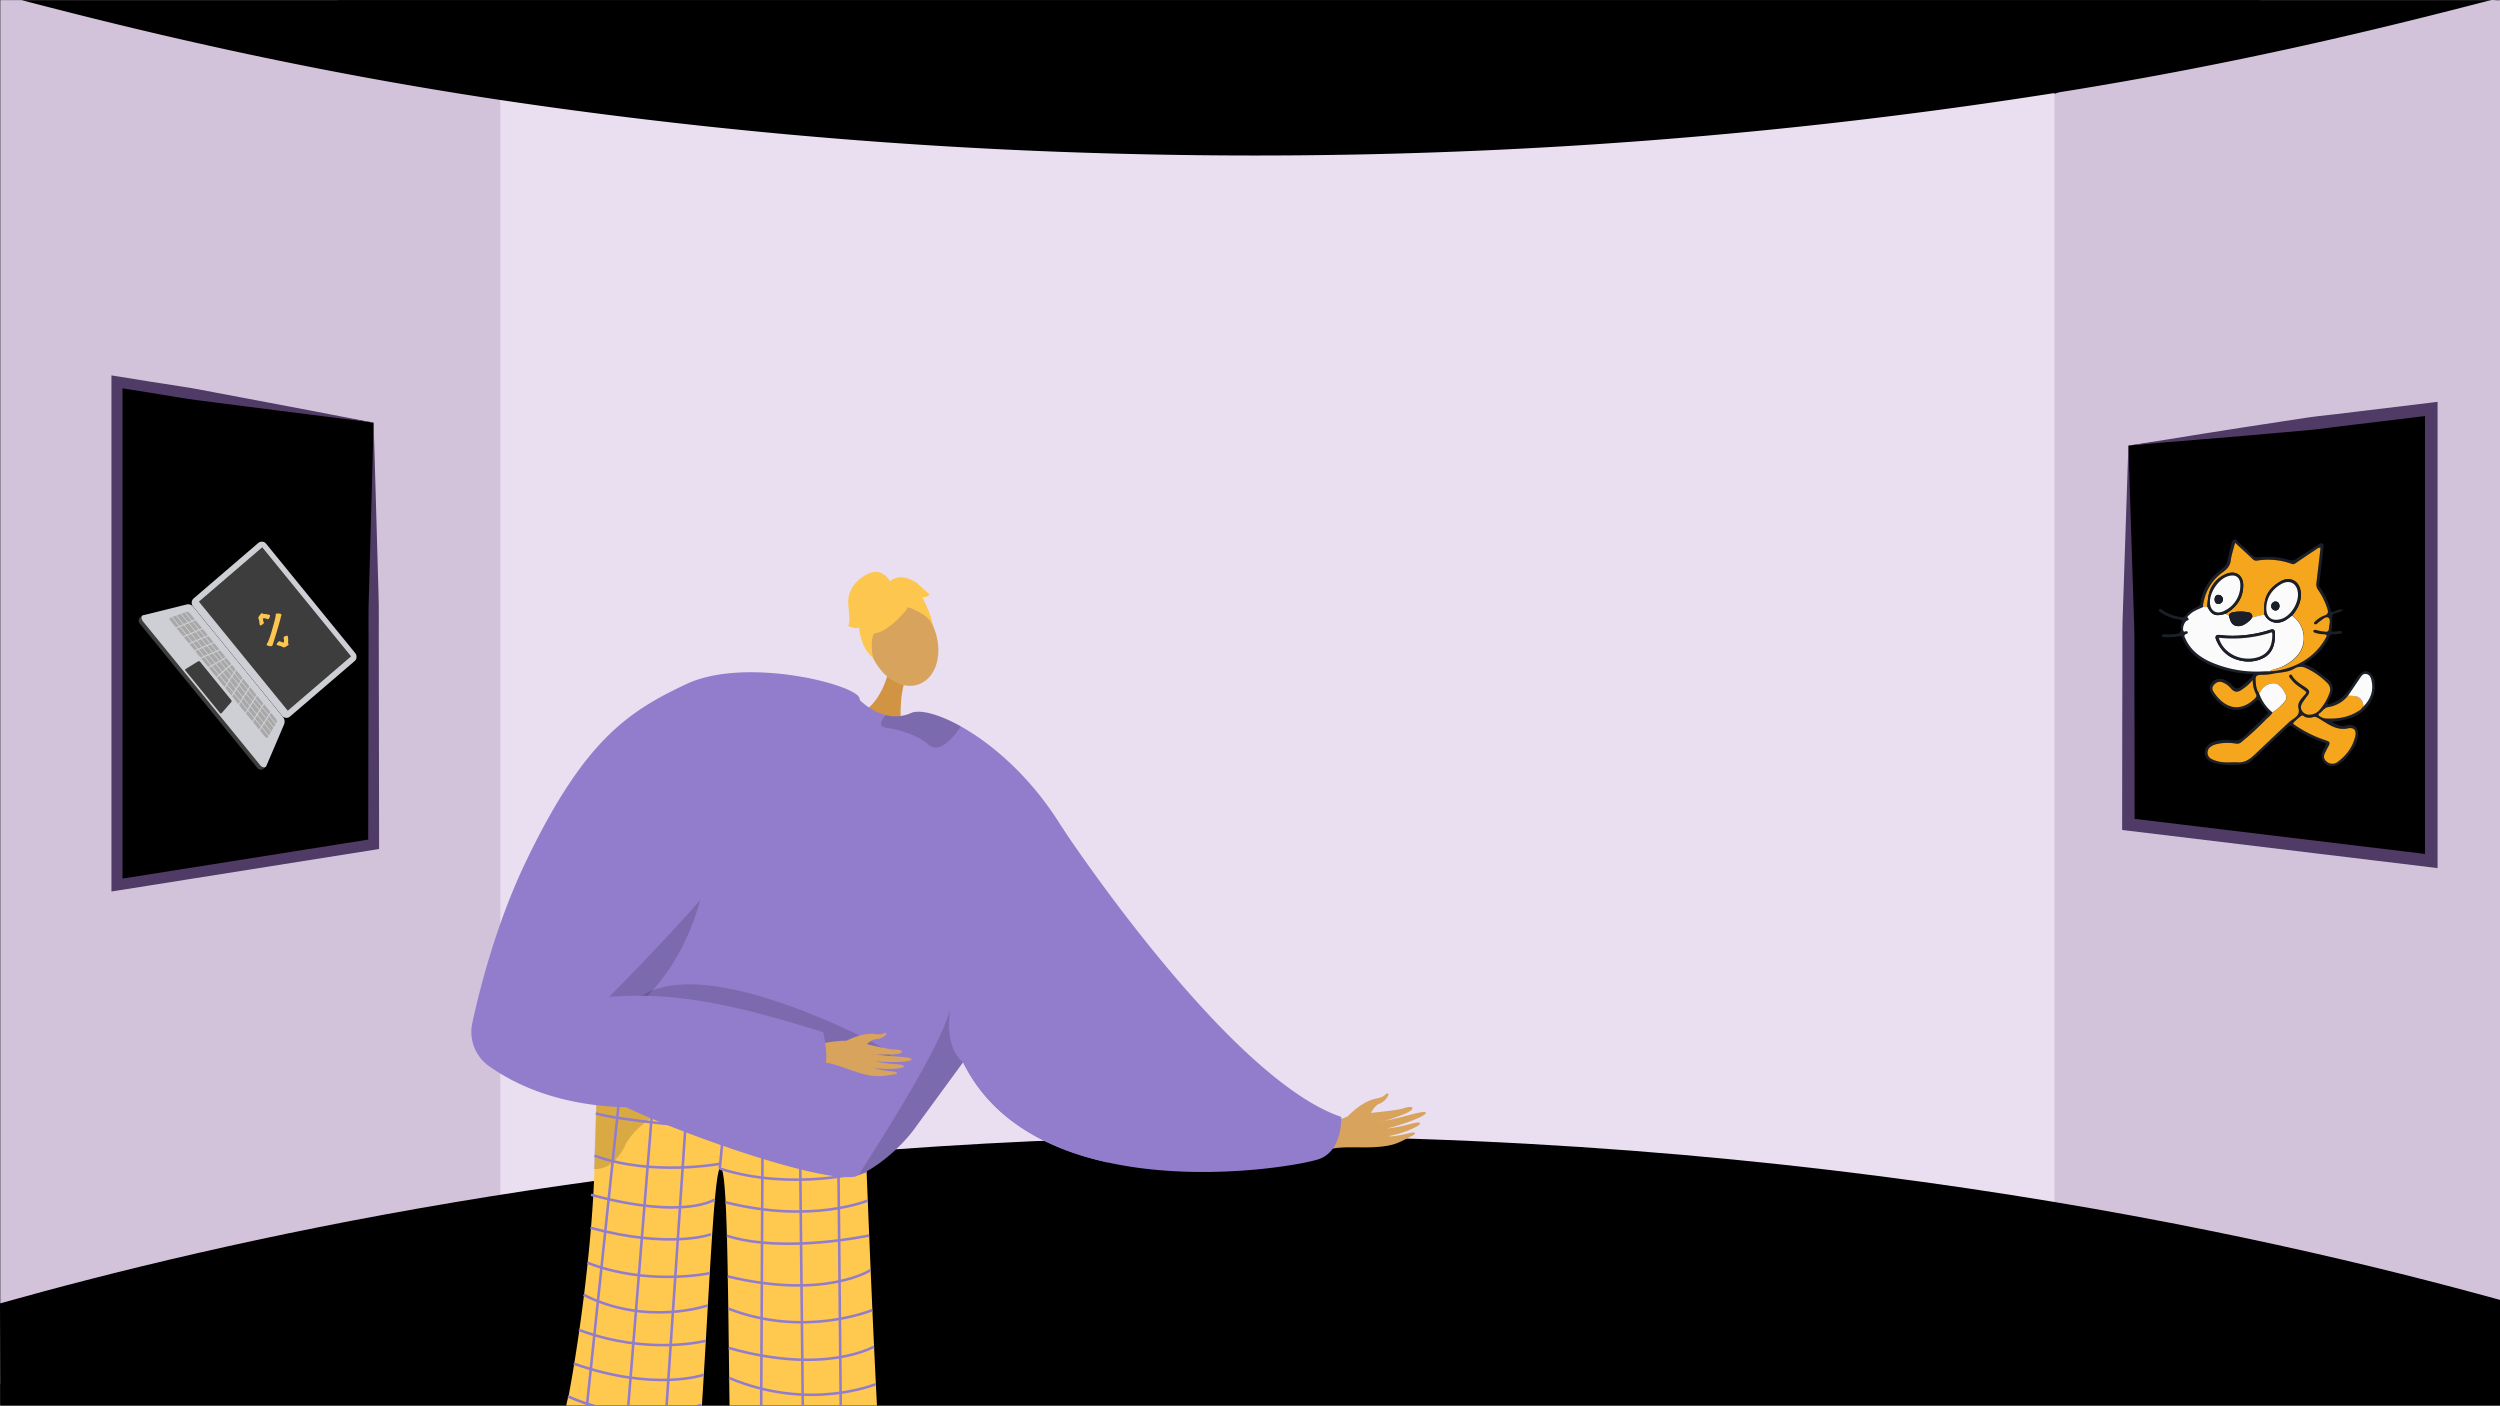 <svg id="Layer_1" data-name="Layer 1" xmlns="http://www.w3.org/2000/svg" viewBox="0 0 1366 768"><rect x="0" y="0" width="1366" height="768" fill="#333333" stroke="none"/><defs><style>.cls-1{fill:#d2c3db;}.cls-2{fill:#eadff1;}.cls-3{fill:#000;}.cls-4{fill:#4f3b65;}.cls-12,.cls-5{fill:#d8a35d;}.cls-5{fill-rule:evenodd;}.cls-6{fill:#927dcc;}.cls-7{fill:#ffc84f;}.cls-8{opacity:0.3;}.cls-9{opacity:0.5;}.cls-10{fill:none;stroke:#927dcc;stroke-miterlimit:10;stroke-width:1.41px;}.cls-11{fill:#d19442;}.cls-13{opacity:0.15;}.cls-14{fill:#fdc64f;}.cls-15{fill:#1b1f29;}.cls-16{fill:#f5a61d;}.cls-17{fill:#fbfbfb;}.cls-18{fill:#cc5220;}.cls-19{fill:#e9e9e9;}.cls-20{fill:#8c94a1;}.cls-21{fill:#3d3d3d;}.cls-22{fill:#cecfd4;}.cls-23{fill:#a8a8a8;}</style></defs><title>5.6 - პარალელური პროგრამირება</title><path class="cls-1" d="M1366,.09V756.2l-242.22-75.33-1.24-.25-31.75-6.44.07-25,1.56-570.5,30.12-27.28,1.79-.79,111-50.47H1360.9C1362.63-.32,1364.33.52,1366,.09Z"/><polygon class="cls-1" points="316.3 67.32 300.65 646.35 300.25 661.06 273.37 668.16 0.21 756.19 0.21 0.09 183.91 0.09 273.37 31.31 299.05 39.89 311.73 60.06 316.3 67.32"/><polygon class="cls-2" points="697.98 28.49 697.93 28.49 273.37 28.49 273.37 687.32 697.93 687.32 697.98 687.32 1122.54 687.32 1122.54 28.49 697.98 28.49"/><path class="cls-3" d="M1360.9.09c-55.54,14.42-135.82,34.44-236.57,50.47l-1.79.28A2806.71,2806.71,0,0,1,615,84.07a2785.15,2785.15,0,0,1-303.27-24q-19.58-2.64-38.36-5.45C165,38.37,76.59,17,11.84.09Z"/><path class="cls-3" d="M0,712.18c121.66-34.17,335.7-83.1,615-90.42,353-9.22,622.43,53,751,88.51v58.05H.2Z"/><polygon class="cls-3" points="1162.95 243.45 1162.95 450.45 1229.93 458.55 1250.95 461.08 1328.45 470.45 1328.45 223.45 1250.95 232.82 1229.93 235.35 1162.95 243.45"/><path class="cls-4" d="M1162.95,243.45l1.69,52.79.84,26.08.43,13c.15,4.32.32,8.64.33,12.9-.05,8.49,0,17,0,25.54l.07,25.56.05,51.15-3-3.41,165.5,20-3.85,3.41v-247l3.85,3.41-41.38,5c-6.9.83-13.79,1.66-20.68,2.58-3.45.43-6.91.72-10.37,1l-10.38.92-20.66,1.82-20.47,1.7C1191.19,241,1177.16,242.15,1162.95,243.45Zm0,0c13.37-2,26.92-4.26,40.77-6.46l20.91-3.3,20.72-3.17,10.3-1.58c3.43-.53,6.87-1.07,10.32-1.47,6.91-.75,13.8-1.58,20.7-2.43l41.37-5,3.85-.47V474.33l-3.85-.47-165.5-20-3-.37v-3l.05-52.35.07-26.19c0-8.73.07-17.45,0-26.21,0-4.37.18-8.67.33-13l.43-12.89.84-25.67Z"/><path class="cls-5" d="M736.27,610.13s7.19-8.2,15.57-9.85c5-1,4.81-2.24,5.65-2.65,2.79-1.37.26,4-3.95,5.54-3.42,1.24-5.11,7.23-7.13,8.57s-8.16,3.9-9.75,3.15S736.27,610.13,736.27,610.13Z"/><path class="cls-5" d="M714.18,621.32c1.53-.58,17.49-11.06,26.33-12.24s22.09-2.1,26.62-3.59c5.33-1.75,6.78.33.66,3-4,1.71-12.14,4.43-14,4.58-.89.07,4.86-.94,11.09-2.5,6.62-1.66,13.79-3.84,14.17-2.66.74,2.28-18.29,8.26-21.67,8.77a85.47,85.47,0,0,0,8.89-1.45c4-.88,8.57-2.5,9.51-1.7,1.49,1.26-8.54,5.68-16.92,7.19-.14.28,2.6.59,12.43-1.87,1-.25,3.54.08.34,1.72-6.73,3.46-9.38,5.44-19.31,6.16-9.69.7-20.48-.86-27.36,1.77Z"/><path class="cls-6" d="M721.18,633.16c-7.77,3-64.15,13.38-115.9,2-32.66-7.16-63.47-23-79.06-54.75-40.28-82.11,53.84-128.69,53.84-128.69a1.7,1.7,0,0,1,.14.23c4.08,6.16,91.8,137.78,152.67,158.32C732.87,610.27,733.84,628.19,721.18,633.16Z"/><path class="cls-7" d="M309.37,768.11l11.32,0h3.8A107.12,107.12,0,0,0,343,771.75a101,101,0,0,0,21,0,83.07,83.07,0,0,0,17.28-3.53h2.22c.36-5.61.72-11.33,1.06-17.07.38-6.18.74-12.4,1.1-18.56.38-6.54.75-13,1.11-19.33.15-2.49.3-5,.44-7.39q.3-5.22.6-10.22c.58-9.67,1.15-18.65,1.71-26.5.37-5.13.73-9.78,1.1-13.82.88-9.68,1.77-15.87,2.69-16.87.35-.38.67-.26,1,.3.95,1.81,1.64,8.29,2.17,18.12.18,3.39.34,7.18.48,11.32q.12,3.34.22,7c.19,6.76.35,14.23.49,22.23,0,2.76.09,5.58.13,8.46s.09,6,.14,9.09c.09,6.94.18,14.15.28,21.51.06,5.39.13,10.87.2,16.39.06,5.1.13,10.24.2,15.39l17.36,0,22.72,0,20.74,0,19.75,0c-.21-3.92-.42-8-.62-12.16-.33-6.59-.66-13.46-1-20.48-.3-6.56-.61-13.25-.91-20-.14-3.31-.29-6.62-.43-9.93q-.27-5.94-.52-11.86c-.27-6.42-.53-12.77-.79-19-.23-5.38-.44-10.63-.65-15.71,0-1.13-.09-2.26-.13-3.37-.23-5.58-.44-10.93-.64-16v0c-.06-1.54-.12-3.06-.18-4.54-.21-5.24-.39-10.08-.56-14.41-.54-14-.86-22.73-.86-22.73a11.41,11.41,0,0,1-6.71,2.43l-7.37-.49-13.28-1h0l-7.62-.57-1.78-.13h0c-5.71-.44-11.87-.93-18.28-1.46l-5.63-.47-1.63-.14h0c-4-.34-8-.69-12.1-1.06-5.11-.47-10.22-1-15.23-1.45L376,593.4c-3.24-.34-6.42-.69-9.5-1h0c-3.06-.35-6-.71-8.87-1.07-2.38-.3-4.68-.6-6.87-.91l-.33,0-1.44-.21c-5.12-.74-9.6-1.49-13.21-2.24-1.05-.22-2-.44-2.93-.66l-.37-.1-.59-.15c-.58-.15-1.11-.3-1.6-.45s-1.07-.34-1.52-.52l-.38-.15a9.34,9.34,0,0,1-1.13-.54,2.81,2.81,0,0,1-.86-.69v.15c0,.2,0,.61,0,1.21,0,.15,0,.3,0,.46,0,.54,0,1.19-.07,2,0,.61,0,1.28-.07,2,0,.56,0,1.16-.06,1.79,0,.34,0,.69,0,1,0,.09,0,.17,0,.26,0,.34,0,.69,0,1.05q-.06,2-.15,4.26,0,.83-.06,1.71c0,1-.07,2.14-.11,3.27,0,1.42-.1,2.91-.15,4.46v.1c0,.2,0,.41,0,.62l0,.84c0,.51,0,1-.05,1.53l-.06,1.73c0,.52,0,1,0,1.59-.12,3.44-.24,7.09-.36,10.92,0,.63,0,1.27-.07,1.91,0,1.29-.09,2.6-.13,3.92-.08,2.39-.16,4.85-.24,7.35-.15,4.62-.37,9.4-.65,14.29-.34,5.79-.76,11.75-1.26,17.79q-.33,3.93-.7,7.9c-.88,9.5-1.93,19.15-3.1,28.68,0,.33-.08.66-.13,1-.76,6.15-1.57,12.24-2.42,18.21-.9,6.3-1.84,12.47-2.81,18.42-1,6.25-2.07,12.26-3.12,17.94C310,764.75,309.7,766.45,309.37,768.11Z"/><g class="cls-8"><path d="M411.05,596.68h0Z"/><path class="cls-9" d="M411.05,596.68c-19.66-.12-62.09-6.55-62.09-6.55-12.48-1.8-21.19-3.67-22.59-5.5,0,0,0,.05,0,.15-.08,2-.88,24.49-1.83,54a14.56,14.56,0,0,0,2.07-.06c4.46-.44,8.07-2.87,11-6.45a35.62,35.62,0,0,0,4.74-8C359.25,597.8,404.75,596.7,411.05,596.68Z"/></g><polyline class="cls-10" points="457.73 595.68 457.77 600.26 457.97 620.41 458.18 642.9 458.18 642.94 458.35 660.12 458.35 661.04 458.51 677.72 458.73 700.12 458.78 705.91 458.92 720.61 459.12 741.53 459.31 761.02 459.38 768.41"/><polyline class="cls-10" points="436.85 598.24 436.86 598.74 436.89 602.42 437.07 619.35 437.28 638.93 437.34 644.55 437.52 661.98 437.53 663.33 437.7 679.45 437.94 702.36 437.98 705.91 438.16 722.47 438.37 742.96 438.57 762.01 438.64 768.37"/><polyline class="cls-10" points="416.79 596.52 416.79 597.15 416.74 606.11 416.72 610.67 416.68 618.16 416.6 633.14 416.55 643.49 416.46 660.75 416.44 665.81 416.37 678.93 416.26 700.98 416.23 705.91 416.16 720.35 416.06 740.67 415.96 758.76 415.92 768.32"/><line class="cls-10" x1="397.48" y1="594.86" x2="393.28" y2="638.51"/><polyline class="cls-10" points="363.97 771.78 364.21 768.22 365.17 753.97 366.46 734.9 367.68 716.78 368.42 705.91 368.98 697.6 369.08 696.14 370.36 677.12 370.73 671.7 371.54 659.65 373.01 637.88 374.32 618.52 374.55 615.06 374.72 612.53 374.75 612.12 375.35 603.19 375.43 602 375.99 593.76 376.01 593.4 376.04 593.01"/><polyline class="cls-10" points="343 771.75 343.29 768.18 344.54 752.77 346.06 733.97 347.49 716.27 348.8 700.05 349.07 696.79 350.72 676.32 350.73 676.22 350.87 674.48 352.14 658.76 353.86 637.47 355.83 613.21 355.99 611.19 356.02 610.79 356.5 604.85 357.59 591.37 357.6 591.29"/><polyline class="cls-10" points="339.47 589.73 338.08 602.94 337.88 604.85 337.26 610.76 334.76 634.45 334.68 635.26 334.68 635.27 332.57 655.25 330.71 672.89 330.23 677.51 328.64 692.61 328.64 692.62 327.22 706.07 326.7 710.98 324.75 729.5 322.8 748.08 320.8 767 320.69 768.13"/><path class="cls-10" d="M472.71,621.05s-116.88-4.52-147.16-12.66"/><path class="cls-10" d="M393.28,638.51c39.94,12.73,80.17,1.5,80.17,1.5"/><path class="cls-10" d="M394,635.79s-37.64,7.17-69.18-4.33"/><path class="cls-10" d="M474.09,656s-30.67,12.84-77.68.91"/><path class="cls-10" d="M474.87,675.09s-46.87,10-77.75.13"/><path class="cls-10" d="M475.66,694s-24.83,16.24-78.06,3.42"/><path class="cls-10" d="M476.61,715.84s-37.06,15.48-78.74-.84"/><path class="cls-10" d="M477.52,735.81s-26.66,15.67-79.37.7"/><path class="cls-10" d="M478.51,756.29s-36.23,15.14-80.16-3.39"/><path class="cls-10" d="M390.59,655.37s-16.45,11.36-67.65-2.53"/><path class="cls-10" d="M388.54,674.42s-22.41,8.19-65.92-3.54"/><path class="cls-10" d="M387.77,695.69s-34.13,7.16-66.79-5.74"/><path class="cls-10" d="M386.74,713.3s-33.58,11.6-67.91-5.84"/><path class="cls-10" d="M385.63,732.63s-31.72,8.16-69.35-6"/><path class="cls-10" d="M384.53,751.19s-27,9.41-71.06-6.11"/><path class="cls-10" d="M310.35,763a109.7,109.7,0,0,0,10.45,4q1.86.62,3.69,1.14A107.13,107.13,0,0,0,343,771.75a101,101,0,0,0,21,0,83.06,83.06,0,0,0,17.28-3.53c1.22-.4,1.87-.67,1.87-.67"/><path class="cls-11" d="M485.25,367.6s-3.44,16.9-16.31,23,23.39,7,23.39,7-1.54-17.63,2.79-27S485.25,367.6,485.25,367.6Z"/><ellipse class="cls-12" cx="493.2" cy="350.24" rx="18.52" ry="25.27" transform="translate(-92.96 200.82) rotate(-21.08)"/><path class="cls-6" d="M605.28,635.17c-32.66-7.16-63.47-23-79.06-54.75l-.17.24c-.17.21-.34.44-.51.69a.73.73,0,0,0-.11.15c-4.49,6.13-26.52,36.25-26.52,36.27-8,10.41-20.2,20.41-29.89,24.44-.63.28-1.28.52-1.87.73-23.76,3.71-122.71-33.89-134.5-43.29-5.32-4.23-7.4-24.08-7.82-45.61-.53-26.24,1.36-55,2.76-61.07C330,482.8,376.67,370.28,450,377.39a75.2,75.2,0,0,1,19.08,4.47s.55.58,1.52,1.43A36.05,36.05,0,0,0,477.2,388a28.11,28.11,0,0,0,6.77,2.72,20.74,20.74,0,0,0,13.83-1.13c4.59-2.05,14.77.35,27.14,7.26,17.18,9.58,38.6,27.85,55.13,54.86a1.7,1.7,0,0,1,.14.23,176.73,176.73,0,0,1,23.69,65A419.39,419.39,0,0,1,605.28,635.17Z"/><path class="cls-13" d="M526.22,580.41c-.06.09-.12.16-.17.24s-.34.44-.5.69l-.12.16-26.51,36.28c-8,10.4-20.2,20.41-29.9,24.43,11-17.6,44.14-68.27,50.19-90.87C515.91,573.87,526.22,580.4,526.22,580.41Z"/><path class="cls-13" d="M481.6,394.35c-.53,1.59,0,2.89,2.68,3.31,8.36,1.31,17.36,4.24,23.05,9.23a5.84,5.84,0,0,0,5.49,1.39c5-1.21,9.77-7.79,11.78-10.74a2.34,2.34,0,0,0,.32-.68c-12.37-6.91-22.54-9.31-27.14-7.25A20.71,20.71,0,0,1,484,390.73,11.41,11.41,0,0,0,481.6,394.35Z"/><path class="cls-14" d="M494.48,334.2s-23.52,28.12-24.91-1.94C468.61,311.47,510.3,314.46,494.48,334.2Z"/><path class="cls-14" d="M487.69,329.51s20.57,3.48,22.79,14.07c0,0-7.77-31.17-24.71-25.5s-22.76,9.76-9.15,40.64C476.62,358.72,471.81,331.83,487.69,329.51Z"/><path class="cls-14" d="M486.57,318s-4.41-8.94-13.1-4.09-10.6,11.62-9.89,17.38.92,10.2-.4,10.71c0,0,5.46,2.42,6.26.6,0,0,.23,10.75,7.55,16.83,0,0-2.9-12.6,3.16-16.44S486.57,318,486.57,318Z"/><path class="cls-14" d="M485.7,318.23s5-6.47,15.15.19l7,6.36s-.81,1.82-3.94,1.52c0,0,4.76,8.79,5.52,14.49l-10-14.29Z"/><path class="cls-13" d="M342,554.58s10.27-40.77,114.08,4.9-88.52,1.46-88.52,1.46Z"/><path class="cls-13" d="M388.25,451.73s3.65,110.09-102.06,124.82l-2.27.69,7.51-23.4s62.09-48.07,62.73-49.6S388.25,451.73,388.25,451.73Z"/><path class="cls-5" d="M441.58,571.56c1.41,0,17.3-4.1,24.82-2.59s18.54,4.47,22.63,4.52c4.82.06,5.41,2.16-.29,2.59-3.7.28-11.1.21-12.63-.18-.74-.19,4.21.59,9.71,1.07,5.85.5,12.28.73,12.26,1.8,0,2.06-17.17,1.6-20.05,1.07a73.44,73.44,0,0,0,7.63,1.31c3.5.4,7.66.36,8.2,1.28.85,1.44-8.53,2.23-15.75,1.12-.19.19,1.95,1.21,10.62,2,.87.07,2.85,1.06-.2,1.5-6.44.93-9.14,1.8-17.41-.39-8.07-2.14-16.4-6.42-22.73-6.21Z"/><path class="cls-5" d="M462.66,568.64s8.13-4.65,15.4-3.65c4.32.6,4.54-.47,5.33-.57,2.65-.33-.91,3.33-4.76,3.4-3.12.05-6.17,4.45-8.19,5s-7.72.89-8.8-.17S462.66,568.64,462.66,568.64Z"/><path class="cls-6" d="M375,373.78c-32.17,15.14-56,31-87.72,97.13-16.07,33.56-25.14,69.2-29.24,88.21a22.9,22.9,0,0,0,9.38,23.58c71.72,50,181.63.59,181.63.59,5.06-.34.74-19.32.74-19.32-43.84-13.59-77.94-22.3-117-19.28.2,0,53.7-54.18,63.64-70.55,26.05-43,78.07-71.32,73.18-92.66C467.94,374.09,407.49,358.51,375,373.78Z"/><polygon class="cls-3" points="204.15 230.94 204.15 461.35 147.38 470.36 129.57 473.18 63.9 483.61 63.9 208.68 129.57 219.11 147.38 221.92 204.15 230.94"/><path class="cls-4" d="M204.15,230.94l1.63,56.63.8,28.61c.12,4.79.32,9.55.38,14.37s0,9.7,0,14.55l.18,116.24v2.56l-2.53.4L64.37,486.57l-3.47.55v-282l3.47.55L81.9,208.5c5.84.94,11.69,1.86,17.54,2.72s11.66,2,17.48,3.13l17.45,3.29,35.2,6.67C181.29,226.53,192.77,228.83,204.15,230.94Zm0,0c-12-1.61-23.89-3-35.54-4.51L133.68,222l-17.61-2.27c-5.87-.78-11.75-1.45-17.59-2.44S86.81,215.34,81,214.42l-17.53-2.78,3.47-3V483.61l-3.47-3,140.25-22.26-2.53,3,.18-114.17c0-4.75-.07-9.47,0-14.25s.26-9.61.38-14.43l.8-29Z"/><path class="cls-15" d="M1211,364.69c-8.28-3.07-15.45-7.5-18.65-16.38-.37-1-1-.78-1.76-.65a30.3,30.3,0,0,1-7.73.5c-.63,0-1.53.12-1.51-.83s.91-.81,1.54-.73a38.49,38.49,0,0,0,5.75-.19c2.22-.07,3.39-.86,2.95-3.32a4.48,4.48,0,0,1,.33-2.39c.63-1.5.17-2-1.37-2.21a22.46,22.46,0,0,1-9.83-3.82c-.48-.34-1.41-.69-1-1.48.59-1,1.27-.18,1.83.21a24.34,24.34,0,0,0,10.3,3.8,1.91,1.91,0,0,0,2.12-.71,15.21,15.21,0,0,1,6.53-4.81,2.77,2.77,0,0,0,1.79-2.45c1.16-5.88,3.57-11.15,8.07-15.28,1.58-1.45,3.21-2.85,4.89-4.17a4.09,4.09,0,0,0,1.59-2.52c.79-3.61,1.69-7.19,2.59-10.77.41-1.64,1.71-2.28,2.71-1.22,2,2.12,4.34,3.86,6.33,6,1.37,1.48,2.72,3.56,5.36,3.25A39.15,39.15,0,0,1,1250.8,306a4.21,4.21,0,0,0,4.06-.72c3.94-2.65,8-5.2,12-7.72.58-.36,1.19-1.17,2.11-.53s.65,1.55.55,2.42c-.74,6.39-1.45,12.78-2.25,19.16a3.84,3.84,0,0,0,.7,2.89,35.55,35.55,0,0,1,5.38,11.59c.34,1.31.75,1.52,2.08,1,1.48-.6,3-1.63,5-.79a12.12,12.12,0,0,1-2.67,1.35c-3.45.79-3.54,1.05-3.5,4.57a28,28,0,0,1-.44,5.79,14.79,14.79,0,0,0,4.66-.26c.54-.06,1.14,0,1.24.6s-.43.88-1,.93a36.75,36.75,0,0,1-3.76.26,2.16,2.16,0,0,0-2.27,1.58,30,30,0,0,1-8.71,11c-1.57,1.27-3.26,2.39-5.07,3.71a26.72,26.72,0,0,1,6.83,3.54c2,1.5,4,3,6,4.58,2.74,2.28,3.64,5.13,2.2,8.51-.59,1.4-1.3,2.75-1.88,4.16-.12.31-.8.55-.25,1.06s.67.17,1.12,0c5-1.49,8.56-4.74,11.41-9,1.72-2.57,3.11-5.4,5.38-7.57,2.09-2,4.58-1.77,6.27.57a9.52,9.52,0,0,1,1.66,5.21c.41,7.93-4.73,15.27-12.63,18.21a52.81,52.81,0,0,1-11,2.36c2.48.94,4.47,2.88,7.59,2,4.64-1.25,7.22,1,6.81,5.47a15.76,15.76,0,0,1-2.72,7.19c-2.54,3.89-5.22,7.72-9.94,9.28a5.7,5.7,0,0,1-7.07-4.11c-.66-2.67.87-4.67,1.88-6.78.57-1.2.32-1.4-.76-1.76a70.46,70.46,0,0,1-17.16-8.65,1.81,1.81,0,0,0-2.76.23q-9.1,8.62-18.31,17.11c-1.34,1.24-2.59,2.73-4.52,3-5.82.77-11.65,1-17.38-.58-3.23-.9-4.95-2.9-5-5.46-.06-2.72,1.6-4.87,4.69-6a20.47,20.47,0,0,1,10.29-.88c3,.45,5.1-.76,7.05-2.61,3.91-3.71,7.75-7.49,11.65-11.21.86-.82,1.24-1.37.17-2.45a20.59,20.59,0,0,1-3.35-4.38c-.9-1.6-1.39-1.8-2.88-.46-8.74,7.87-17.9,4.76-23.88-4.29-1.57-2.38-1.3-4.66.26-6.35a5.87,5.87,0,0,1,7.11-1.17,15.63,15.63,0,0,1,4.67,3.66c1.18,1.25,2.19,1.14,3.47.28a41.61,41.61,0,0,0,7.54-7.06C1224.18,368,1217.45,367.08,1211,364.69Zm71.51,15.93a17,17,0,0,1-10.27,5.7c-2.44.36-3.26,2.52-5.07,3.51a.87.87,0,0,0,.22,1.47,8.45,8.45,0,0,0,3,1.27c6.27.36,12.35-.42,17.83-3.81,1-.59,2.09-1.09,2.47-2.33a.55.55,0,0,0,.73-.47l0,0c4-4,5.71-8.81,4.36-14.44-.36-1.51-1-3-2.85-3.31s-2.6,1-3.45,2.28c-2.17,3.22-4.37,6.43-6.56,9.64l0,0C1282.63,380.13,1282.57,380.37,1282.53,380.63Zm-40.88,8.63c-.78,1.66-2.31,2.66-3.55,3.88a159.45,159.45,0,0,1-13.4,12.34,3.59,3.59,0,0,1-3,.83,26.52,26.52,0,0,0-10.78.33,8.39,8.39,0,0,0-2.81,1.26,3.89,3.89,0,0,0,.62,7,17.73,17.73,0,0,0,7.07,1.65c2.29.1,4.59-.12,6.87,0,3.88.28,6.63-1.72,9.23-4.18q9.46-9,18.94-17.88a33.64,33.64,0,0,1,2.74-2c1.84-1.4,3-2.73,2.29-5.56-.76-3,1.76-5.32,3.6-7.49.92-1.09.91-1.22-.27-2.13-2.12-1.65-4.55-2.93-6.38-5-.64-.71-1.25-1.45-1.82-2.21a.89.89,0,0,1,.18-1.36c.48-.3.87-.16,1.23.44,1.69,2.88,4.52,4.53,7.17,6.32s2.76,2.69.92,5.07c-.81,1-1.59,2.13-2.32,3.23-.89,1.35-1.4,2.81-.48,4.36a4.54,4.54,0,0,0,4.25,2.36,7.24,7.24,0,0,0,5.19-2.3,28.06,28.06,0,0,0,5.85-10,4.83,4.83,0,0,0-1.24-4.92,39.86,39.86,0,0,0-11.88-8.32,6.5,6.5,0,0,0-6.15.3c-3.91,2.38-8.38,2-12.56,3a25.86,25.86,0,0,1-5.22.42c-2.85.07-3.65.51-3.45,3.17.18,2.33.27,4.83,1.87,6.84A22.58,22.58,0,0,0,1241.65,389.26Zm-45.21-53.41c-.52.55-1.88.95-.67,2.21.42.44-.13.84-.71,1-1.53.5-2.84,4.3-2,5.72.41.72.86.2,1.32.12a.81.81,0,0,1,1,.61.73.73,0,0,1-.58.83c-1.94.52-1.09,1.72-.64,2.72,3,6.61,8.5,10.51,14.92,13.17a62.87,62.87,0,0,0,28.2,4.6c1-.06,1.91,0,2.87,0a39.07,39.07,0,0,0,16.69-4.63,33.39,33.39,0,0,0,13.61-13c1.34-2.27,1.21-2.54-1.34-2.67a14.85,14.85,0,0,1-4.12-.78c-.48-.17-1.1-.41-.94-1s.87-.72,1.47-.5a26.55,26.55,0,0,0,5,.9,1.47,1.47,0,0,0,1.95-1.48c0-.15.07-.29.08-.44.17-2,1.14-4.92-.39-5.76s-3.6,1.42-5.31,2.54c-.46.3-.68.94-1.34,1.05-.37.06-.76.16-1-.19s-.09-.71.26-1.09a14.12,14.12,0,0,1,5.5-3.54c1.91-.74,1.94-1.87,1.44-3.43a36.81,36.81,0,0,0-5-10.32,5.37,5.37,0,0,1-1-4.11c.72-5.87,1.39-11.74,2.07-17.61.06-.5.05-1,.08-1.56-1.31,0-2.11.84-3,1.42-3.63,2.38-7.21,4.83-10.8,7.28a2.15,2.15,0,0,1-2.08.12,37.23,37.23,0,0,0-18.77-1.7,2.73,2.73,0,0,1-2.5-1c-3-2.85-6.11-5.68-9.45-8.77-.89,3.5-2,6.59-2.39,9.77s-2.36,4.89-4.61,6.52c-6,4.36-9.26,10.35-10.5,17.54a1.56,1.56,0,0,0,.18,1.28C1201.35,332.91,1198.5,333.7,1196.45,335.85Zm70.66,56.78c-1.13-.67-2.11-1.23-3.42-.74a6.5,6.5,0,0,1-3.91-.05c-.83-.19-1.48-1.38-2.38-.7a32.89,32.89,0,0,0-4.29,3.78c-.42.45.42,1,.95,1.37a67.32,67.32,0,0,0,16,8c3.31,1.08,3.42,1.3,1.68,4.43-.39.7-.73,1.44-1.1,2.15-1,1.83-1.31,3.56.49,5.15a4.77,4.77,0,0,0,5.79.56c5-3.59,8.58-8.23,10-14.3.72-3.15-.49-4.57-3.26-4.44C1277,399.64,1272.18,395.61,1267.11,392.63Zm-41.32-16.39c-3.19,2.41-4.83,2.32-7.36-.68a10.57,10.57,0,0,0-3.75-2.59c-1.92-.93-3.57-.3-4.94,1.19s-1,2.86,0,4.25c5.66,8.36,13.9,11.31,22.24,3.35.76-.72,1.26-1.43.71-2.5a16.66,16.66,0,0,1-1.81-7.73A23.75,23.75,0,0,1,1225.79,376.24Z"/><path class="cls-16" d="M1240.16,366.83a39.07,39.07,0,0,0,16.68-4.63,33.39,33.39,0,0,0,13.61-13c1.34-2.27,1.21-2.54-1.34-2.67a14.85,14.85,0,0,1-4.12-.78c-.48-.17-1.1-.41-.94-1s.87-.72,1.47-.5a26.55,26.55,0,0,0,5,.9,1.47,1.47,0,0,0,1.95-1.48c0-.15.07-.29.08-.44.17-2,1.14-4.92-.39-5.76s-3.6,1.42-5.31,2.54c-.46.3-.68.94-1.34,1.05-.37.06-.76.16-1-.19s-.09-.71.26-1.09a14.12,14.12,0,0,1,5.5-3.54c1.91-.74,1.94-1.87,1.44-3.43a36.81,36.81,0,0,0-5-10.32,5.37,5.37,0,0,1-1-4.11c.72-5.87,1.39-11.74,2.07-17.61.06-.5.05-1,.08-1.56-1.31,0-2.11.84-3,1.42-3.63,2.38-7.21,4.83-10.8,7.28a2.15,2.15,0,0,1-2.08.12,37.23,37.23,0,0,0-18.77-1.7,2.73,2.73,0,0,1-2.5-1c-3-2.85-6.11-5.68-9.45-8.77-.89,3.5-2,6.59-2.39,9.77s-2.36,4.89-4.61,6.52c-6,4.36-9.26,10.35-10.5,17.54a1.56,1.56,0,0,0,.18,1.28l2.21-.16a33.2,33.2,0,0,1,.42-4.76,15.79,15.79,0,0,1,9.64-13c5.26-2.39,9.63.6,9.51,6.37-.14,7-3.87,11.84-9.69,15.29.65.58,1.77.56,2.06,1.6-.31-1.4.41-2.05,1.67-2.35a20.47,20.47,0,0,1,8.77-.07,2.29,2.29,0,0,1,2.11,2.83l6.62-1.63c0-1.24,0-2.49,0-3.73-.12-6.75,3.4-11.35,9-14.45,5.11-2.85,10.08-.16,10.85,5.65.68,5.13-1.56,9.29-4.65,13.11.81.73,1.67,1.42,2.44,2.2a14.86,14.86,0,0,1,2.2,17.27c-2.41,4-5.95,6.5-10,8.48C1244.78,365.33,1242.24,365.46,1240.16,366.83Z"/><path class="cls-17" d="M1216,335.35c.65.58,1.77.56,2.06,1.6.51,2.22,1.33,4.46,3.71,5,3.16.72,5.56-1.23,7.78-3.2a8.51,8.51,0,0,0,1-1.39l6.62-1.63c2.37,4.52,7,5.82,11.64,3.17a36.78,36.78,0,0,0,3.51-2.59c.81.73,1.67,1.42,2.44,2.2a14.86,14.86,0,0,1,2.2,17.27c-2.41,4-5.95,6.5-10,8.48-2.2,1.07-4.74,1.2-6.82,2.57-1,0-1.92,0-2.87,0a62.87,62.87,0,0,1-28.2-4.6c-6.43-2.67-11.91-6.57-14.92-13.17-.46-1-1.31-2.2.64-2.72a.73.73,0,0,0,.58-.83.81.81,0,0,0-1-.61c-.46.08-.91.6-1.32-.12-.8-1.42.5-5.22,2-5.72.58-.19,1.13-.59.71-1-1.22-1.26.14-1.66.67-2.21,2-2.15,4.9-2.94,7.45-4.25l2.21-.16C1208.45,336.18,1210.49,337,1216,335.35Zm27.06,10.92c-.08-2.28-.72-2.78-2.9-2.08a65.87,65.87,0,0,1-23.34,3.13c-1.18-.05-2.35-.19-3.52-.34-2.48-.33-3.29.57-2.31,2.85,2.63,6.12,7.15,10,13.78,11.24a18,18,0,0,0,12.05-1.58c4.75-2.54,6.09-6.91,6.24-11.89C1243.06,347.15,1243.07,346.71,1243.05,346.27Z"/><path class="cls-16" d="M1241.65,389.26c-.78,1.66-2.31,2.66-3.55,3.88a159.45,159.45,0,0,1-13.4,12.34,3.59,3.59,0,0,1-3,.83,26.52,26.52,0,0,0-10.78.33,8.39,8.39,0,0,0-2.81,1.26,3.89,3.89,0,0,0,.62,7,17.73,17.73,0,0,0,7.07,1.65c2.29.1,4.59-.12,6.87,0,3.88.28,6.63-1.72,9.23-4.18q9.46-9,18.94-17.88a33.64,33.64,0,0,1,2.74-2c1.84-1.4,3-2.73,2.29-5.56-.76-3,1.76-5.32,3.6-7.49.92-1.09.91-1.22-.27-2.13-2.12-1.65-4.55-2.93-6.38-5-.64-.71-1.25-1.45-1.82-2.21a.89.89,0,0,1,.18-1.36c.48-.3.87-.16,1.23.44,1.69,2.88,4.52,4.53,7.17,6.32s2.76,2.69.92,5.07c-.81,1-1.59,2.13-2.32,3.23-.89,1.35-1.4,2.81-.48,4.36a4.54,4.54,0,0,0,4.25,2.36,7.24,7.24,0,0,0,5.19-2.3,28.06,28.06,0,0,0,5.85-10,4.83,4.83,0,0,0-1.24-4.92,39.86,39.86,0,0,0-11.88-8.32,6.5,6.5,0,0,0-6.15.3c-3.91,2.38-8.38,2-12.56,3a25.86,25.86,0,0,1-5.22.42c-2.85.07-3.65.51-3.45,3.17.18,2.33.27,4.83,1.87,6.84.7-.26.88-.91,1.22-1.48,1.91-3.27,6.89-5,9.36-3a12.94,12.94,0,0,1,3.95,5.13,3.79,3.79,0,0,1-.66,4.29A26.67,26.67,0,0,1,1241.65,389.26Z"/><path class="cls-16" d="M1283.61,397.82c-6.66,1.82-11.43-2.2-16.5-5.19-1.13-.67-2.11-1.23-3.42-.74a6.5,6.5,0,0,1-3.91-.05c-.83-.19-1.48-1.38-2.38-.7a32.89,32.89,0,0,0-4.29,3.78c-.42.45.42,1,.95,1.37a67.32,67.32,0,0,0,16,8c3.31,1.08,3.42,1.3,1.68,4.43-.39.7-.73,1.44-1.1,2.15-1,1.83-1.31,3.56.49,5.15a4.77,4.77,0,0,0,5.79.56c5-3.59,8.58-8.23,10-14.3C1287.59,399.11,1286.38,397.69,1283.61,397.82Z"/><path class="cls-16" d="M1230.86,371.52a23.75,23.75,0,0,1-5.07,4.72c-3.19,2.41-4.83,2.32-7.36-.68a10.57,10.57,0,0,0-3.75-2.59c-1.92-.93-3.57-.3-4.94,1.19s-1,2.86,0,4.25c5.66,8.36,13.9,11.31,22.24,3.35.76-.72,1.26-1.43.71-2.5A16.66,16.66,0,0,1,1230.86,371.52Z"/><path class="cls-16" d="M1282.53,380.63a17,17,0,0,1-10.27,5.7c-2.44.36-3.26,2.52-5.07,3.51a.87.87,0,0,0,.22,1.47,8.45,8.45,0,0,0,3,1.27c6.27.36,12.35-.42,17.83-3.81,1-.59,2.09-1.09,2.47-2.33l.73-.47,0,0c-.47-3.87-2.07-5.51-5.63-5.74-.95-.06-1.9-.06-2.85-.09l0,0Z"/><path class="cls-17" d="M1241.65,389.26a26.67,26.67,0,0,0,6.54-5.69,3.79,3.79,0,0,0,.66-4.29,12.94,12.94,0,0,0-3.95-5.13c-2.48-1.92-7.46-.22-9.36,3-.33.57-.52,1.22-1.22,1.48A22.58,22.58,0,0,0,1241.65,389.26Z"/><path class="cls-17" d="M1282.93,380.18c1,0,1.91,0,2.85.09,3.56.23,5.16,1.87,5.63,5.74,4-4,5.71-8.81,4.36-14.44-.36-1.51-1-3-2.85-3.31s-2.6,1-3.45,2.28C1287.32,373.76,1285.12,377,1282.93,380.18Z"/><path class="cls-17" d="M1282.53,380.63l.44-.47C1282.63,380.13,1282.57,380.37,1282.53,380.63Z"/><path class="cls-17" d="M1291.44,386l-.73.47A.55.55,0,0,0,1291.44,386Z"/><path class="cls-15" d="M1237.2,332c-.12-6.75,3.4-11.35,9-14.45,5.11-2.85,10.08-.16,10.85,5.65.68,5.13-1.56,9.29-4.65,13.11a36.78,36.78,0,0,1-3.51,2.59c-4.61,2.65-9.27,1.35-11.64-3.17C1237.21,334.49,1237.22,333.24,1237.2,332Zm9.1-12.76c-4.81,2.86-7.72,7.19-7.95,12.77-.21,5.15,2.74,7.72,8,6.26,5.05-1.42,9.58-8.28,9.34-13.82S1251.13,316.37,1246.3,319.24Z"/><path class="cls-15" d="M1206.53,326.68a15.79,15.79,0,0,1,9.64-13c5.26-2.39,9.63.6,9.51,6.37-.14,7-3.87,11.84-9.69,15.29-5.5,1.64-7.54.83-9.89-3.91A33.2,33.2,0,0,1,1206.53,326.68Zm8.77,7.13a15.27,15.27,0,0,0,8.83-13.64c.17-5-2.9-6.82-7.37-5.1-4.91,1.88-9.26,8.6-9.24,13.88C1207.54,333.74,1211,336,1215.3,333.8Z"/><path class="cls-15" d="M1218.05,337c.51,2.22,1.33,4.46,3.71,5,3.16.72,5.56-1.23,7.78-3.2a8.5,8.5,0,0,0,1-1.39,2.29,2.29,0,0,0-2.11-2.82,20.47,20.47,0,0,0-8.77.07C1218.47,334.9,1217.75,335.55,1218.05,337Z"/><path class="cls-15" d="M1236.82,359.49a18,18,0,0,1-12.05,1.58c-6.63-1.21-11.15-5.12-13.78-11.24-1-2.27-.17-3.18,2.31-2.85,1.17.16,2.34.29,3.52.34a65.87,65.87,0,0,0,23.34-3.13c2.18-.7,2.81-.2,2.9,2.08,0,.44,0,.89,0,1.33C1242.91,352.57,1241.57,356.95,1236.82,359.49Zm-10.61.26a18.3,18.3,0,0,0,6.82-.43c6.53-1.74,8.62-6.45,8.57-12.78,0-1.63-1-.83-1.65-.63a68.32,68.32,0,0,1-24.53,2.81c-.95-.06-1.89-.16-3-.26C1213.88,354.36,1219.65,359,1226.21,359.75Z"/><path class="cls-17" d="M1246.31,338.26c-5.22,1.46-8.17-1.11-8-6.26.23-5.57,3.14-9.91,7.95-12.77s9.1-.43,9.35,5.21S1251.36,336.85,1246.31,338.26Zm-3-9.6a2.48,2.48,0,0,0-.11,4.94c1.54,0,2.13-1.07,2.37-2.38C1245.41,329.78,1244.85,328.68,1243.3,328.66Z"/><path class="cls-17" d="M1216.76,315.06c4.47-1.71,7.54.13,7.37,5.1a15.27,15.27,0,0,1-8.83,13.64c-4.31,2.2-7.76-.06-7.79-4.86C1207.49,323.66,1211.85,316.94,1216.76,315.06Zm-4.4,14.93a2.48,2.48,0,0,0-.16-4.95c-1.62,0-2.07,1.16-2.16,2.48C1210.15,329.05,1210.79,330.07,1212.36,330Z"/><path class="cls-17" d="M1212.38,348.47c1.5,5.89,7.27,10.55,13.83,11.28a18.3,18.3,0,0,0,6.82-.43c6.53-1.74,8.62-6.45,8.57-12.78,0-1.63-1-.83-1.65-.63a68.32,68.32,0,0,1-24.53,2.81C1214.46,348.67,1213.52,348.57,1212.38,348.47Z"/><path class="cls-15" d="M1245.56,331.22c-.15-1.44-.71-2.54-2.26-2.56a2.48,2.48,0,0,0-.11,4.94C1244.74,333.63,1245.33,332.54,1245.56,331.22Z"/><path class="cls-15" d="M1210,327.52c.11,1.53.75,2.55,2.31,2.47a2.48,2.48,0,0,0-.16-4.95C1210.58,325.07,1210.13,326.21,1210,327.52Z"/><path class="cls-18" d="M119,317.94h0a.31.31,0,0,1,.18-.4l.67-.25.2.58-.67.25A.3.3,0,0,1,119,317.94Z"/><path class="cls-18" d="M120.09,321.19h0a.31.31,0,0,1,.18-.4l.67-.25a2.65,2.65,0,0,1,.2.58l-.66.24A.3.3,0,0,1,120.09,321.19Z"/><path class="cls-19" d="M119,317.81h0a.31.31,0,0,1,.18-.4l.73-.27a.3.3,0,0,1,.39.19h0a.31.31,0,0,1-.18.4l-.73.27A.3.3,0,0,1,119,317.81Z"/><path class="cls-19" d="M120.15,321h0a.31.31,0,0,1,.18-.4l.73-.27a.3.3,0,0,1,.39.19h0a.31.31,0,0,1-.18.4l-.73.27A.3.3,0,0,1,120.15,321Z"/><polygon class="cls-20" points="112.64 324.16 111.98 322.25 113.19 321.81 113.85 323.71 112.64 324.16"/><polygon class="cls-20" points="114.81 323.42 114.15 321.52 115.36 321.07 116.02 322.98 114.81 323.42"/><path class="cls-21" d="M140.64,419.63,76.4,340.77a2.33,2.33,0,0,1,.15-3.35l1.16-1,22.65-4.76a3.44,3.44,0,0,1,3.5,1.18L153,393.2c.92,1.13.77,5.47.19,6.82l-8.41,19.31-.51.44A2.36,2.36,0,0,1,140.64,419.63Z"/><path class="cls-22" d="M142.28,418.24,78,339.38c-.71-.88-1.14-3,.23-3.21L102,330.28a3.44,3.44,0,0,1,3.5,1.18l49.16,60.35a4,4,0,0,1,.56,4l-9.64,22.59C145,419.92,143.07,419.2,142.28,418.24Z"/><path class="cls-22" d="M154.19,391.17l-48.76-59.86a3.14,3.14,0,0,1,.39-4.34l35.32-30.31a3,3,0,0,1,4.23.38l48.76,59.86a3.14,3.14,0,0,1-.39,4.34l-35.32,30.31A3,3,0,0,1,154.19,391.17Z"/><polygon class="cls-21" points="157.23 388.33 108.68 328.73 143.29 299.03 191.84 358.63 157.23 388.33"/><path class="cls-21" d="M120.2,389.61l-18.93-23.24a.56.56,0,0,1,.14-.82l6.79-4.16a.85.85,0,0,1,1.11.19l17.07,21a.8.8,0,0,1,0,1l-5.29,6.07A.57.57,0,0,1,120.2,389.61Z"/><path class="cls-23" d="M144.6,402.33,93.17,339.2c-.57-.7-.74-1.46-.36-1.6l9.16-3.34c.49-.18,1.4.36,2.14,1.26l46.39,56.94c.66.81,1,1.71.73,2.11l-5,8.47C145.95,403.42,145.21,403.08,144.6,402.33Z"/><polygon class="cls-22" points="152.41 398.01 98.78 332.17 99.1 331.89 152.74 397.73 152.41 398.01"/><polygon class="cls-22" points="150.79 399.4 97.15 333.57 97.48 333.29 151.11 399.13 150.79 399.4"/><polygon class="cls-22" points="148.83 401.08 95.2 335.24 95.52 334.96 149.16 400.8 148.83 401.08"/><polygon class="cls-22" points="147.04 402.62 93.41 336.78 93.73 336.5 147.37 402.34 147.04 402.62"/><polygon class="cls-22" points="95.51 343.75 95.27 343.14 108.19 337.64 108.43 338.24 95.51 343.75"/><polygon class="cls-22" points="99.43 348.57 99.19 347.97 112.12 342.46 112.36 343.06 99.43 348.57"/><polygon class="cls-22" points="102.55 352.39 102.31 351.79 115.23 346.29 115.48 346.89 102.55 352.39"/><polygon class="cls-22" points="105.67 356.21 105.42 355.61 118.35 350.11 118.59 350.71 105.67 356.21"/><polygon class="cls-22" points="108.92 360.2 108.67 359.6 121.6 354.1 121.84 354.7 108.92 360.2"/><polygon class="cls-22" points="113.08 365.57 112.77 365 125.02 358.04 125.33 358.61 113.08 365.57"/><polygon class="cls-22" points="117.54 371.15 117.13 370.65 127.88 361.44 128.28 361.94 117.54 371.15"/><polygon class="cls-22" points="149.11 387.86 148.57 387.51 141 399.59 141.54 399.94 149.11 387.86"/><polygon class="cls-22" points="145.31 383.21 144.78 382.86 137.21 394.94 137.75 395.29 145.31 383.21"/><polygon class="cls-22" points="141.52 378.55 140.99 378.2 133.42 390.28 133.95 390.63 141.52 378.55"/><polygon class="cls-22" points="137.73 373.9 137.2 373.55 129.63 385.63 130.16 385.98 137.73 373.9"/><polygon class="cls-22" points="133.94 369.24 133.4 368.89 125.83 380.97 126.37 381.32 133.94 369.24"/><polygon class="cls-22" points="130.15 364.59 129.61 364.24 122.04 376.32 122.58 376.67 130.15 364.59"/><path class="cls-14" d="M155,348.53a.57.57,0,0,1,.17-.57,2.58,2.58,0,0,1,1-.47,2,2,0,0,1,1-.09,8.85,8.85,0,0,1,.29,2.54l-.06,1.36a2.35,2.35,0,0,0,.25.61.43.43,0,0,1-.14.55,6.85,6.85,0,0,1-1.32.85,3,3,0,0,1-1.17.46,3.38,3.38,0,0,1-.82-.41,8,8,0,0,0-1.75-.58,2.9,2.9,0,0,1-1.25-.47.37.37,0,0,1-.06-.1q-.07-.17.23-.64a4.13,4.13,0,0,1,.7-.83,1.6,1.6,0,0,1,.75-.44,6.09,6.09,0,0,1,.81.47,10.34,10.34,0,0,1,1.33.39,2.54,2.54,0,0,0,.24-1.27l-.12-.73A5,5,0,0,0,155,348.53Z"/><path class="cls-14" d="M150.71,335.42a2.73,2.73,0,0,1,1.36-.17,3.36,3.36,0,0,1,1.33.15l.14.13a1.14,1.14,0,0,1,.21.81,2.78,2.78,0,0,1-.23.47q-.35,1.94-2.4,8.7-1.82,6-2.23,7.14a.77.77,0,0,1-.42.36,2.42,2.42,0,0,1-1.32,0,3.06,3.06,0,0,1-1.23-.43.61.61,0,0,1-.16-.51,1.19,1.19,0,0,1,.19-.64,3,3,0,0,1,.25-.28.6.6,0,0,0,.19-.28,52.29,52.29,0,0,0,2.34-7q2.05-6.82,1.95-8.4A.08.08,0,0,1,150.71,335.42Z"/><path class="cls-14" d="M143.23,335.08a2.26,2.26,0,0,0,.56.33l1.34.13a7.93,7.93,0,0,1,2.4.6,2,2,0,0,1-.21,1.07,2.69,2.69,0,0,1-.58,1,.53.53,0,0,1-.59.09l-.57-.22-.68-.22a2.51,2.51,0,0,0-1.27.1q.19,1.08.21,1.41a1.72,1.72,0,0,0,.2.45q.19.35.16.43a1.51,1.51,0,0,1-.51.72,3.8,3.8,0,0,1-.9.61q-.5.24-.65.15a.27.27,0,0,1-.09-.08,3.16,3.16,0,0,1-.28-1.31,8.23,8.23,0,0,0-.36-1.87,5.64,5.64,0,0,1-.3-.88,3.5,3.5,0,0,1,.6-1.12,7.07,7.07,0,0,1,1-1.23Q143,334.91,143.23,335.08Z"/></svg>
